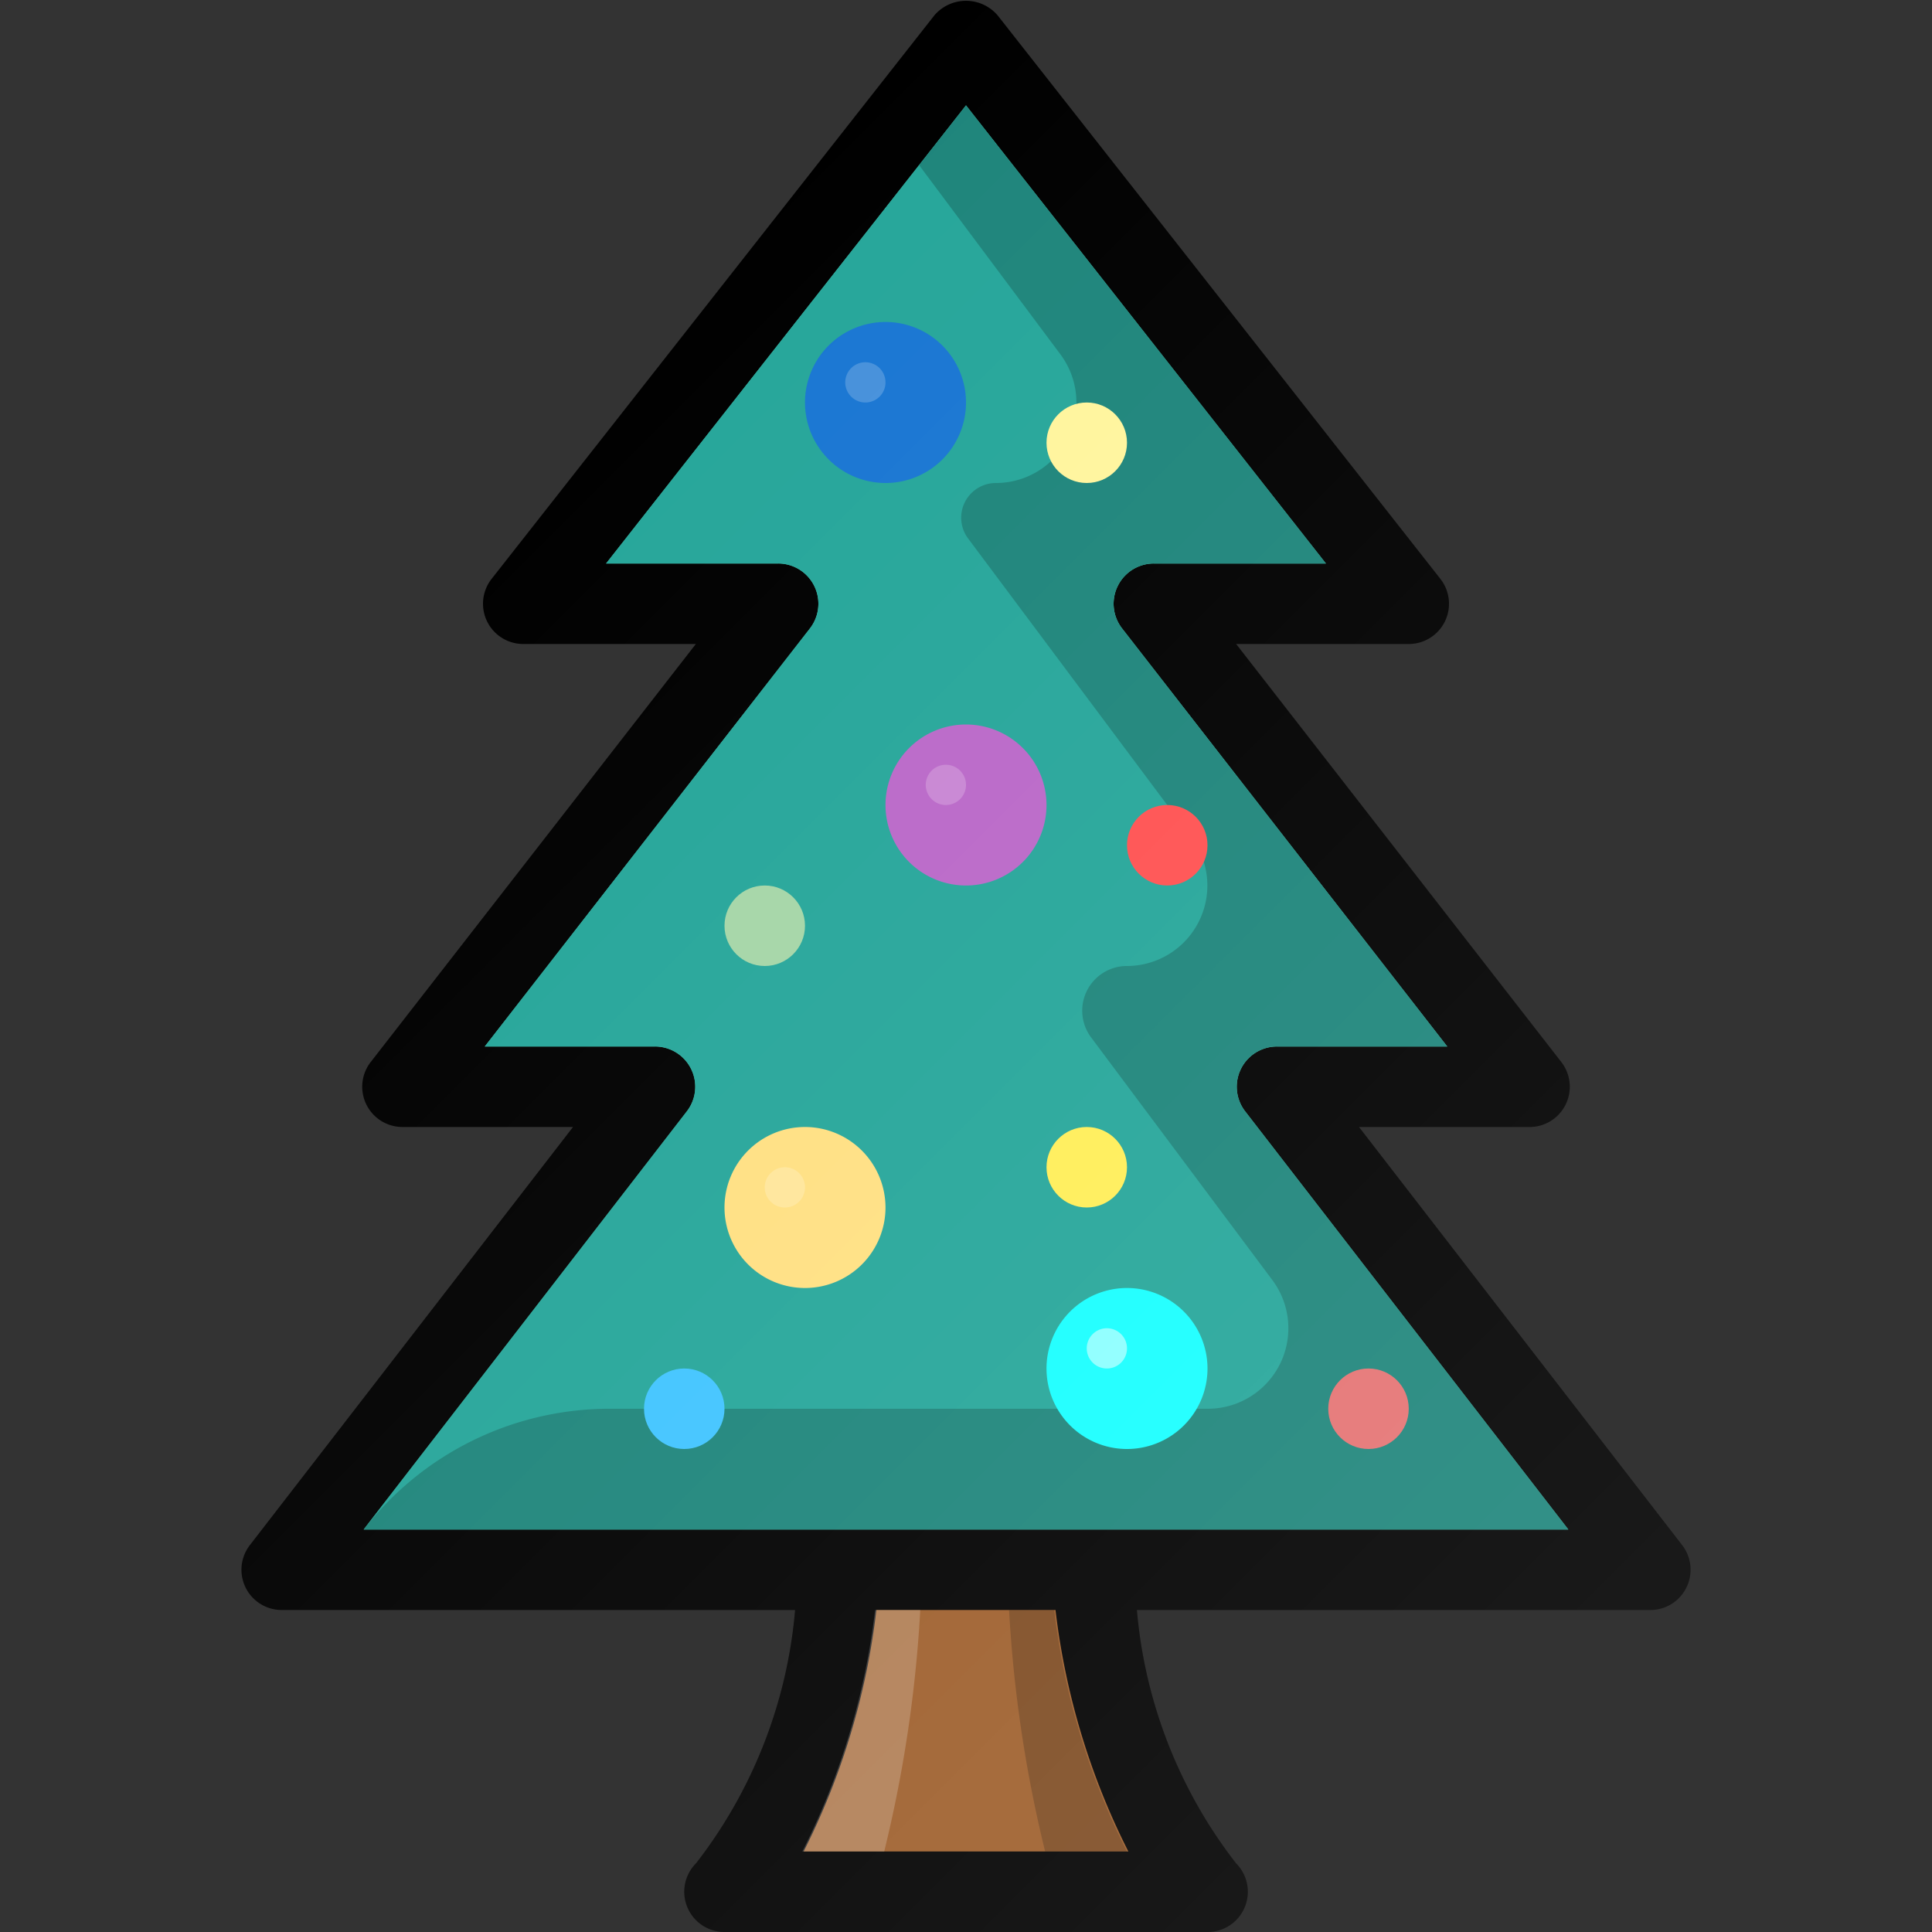 <?xml version="1.0" ?><svg viewBox="0 0 24 24" xmlns="http://www.w3.org/2000/svg" xmlns:xlink="http://www.w3.org/1999/xlink"><rect x="0" y="0" width="24" height="24" fill="#333333" stroke="none"/><defs><linearGradient gradientUnits="userSpaceOnUse" id="a" x1="4.772" x2="19.228" y1="7.022" y2="21.479"><stop offset="0" stop-color="#fff" stop-opacity="0"/><stop offset="1" stop-color="#fff" stop-opacity="0.1"/></linearGradient></defs><title/><path d="M20.896,19.194,16.882,14H19a.5.5,0,0,0,.395-.807L15.356,8H17.5a.5.5,0,0,0,.393-.809l-5.5-7a.517.517,0,0,0-.786,0l-5.5,7A.5.5,0,0,0,6.5,8H8.644L4.605,13.193A.5.5,0,0,0,5,14H7.118L3.104,19.194A.5.5,0,0,0,3.5,20H9.877a5.966,5.966,0,0,1-1.23,3.146A.5.5,0,0,0,9,24h6a.5.5,0,0,0,.354-.854A5.966,5.966,0,0,1,14.123,20H20.5a.5.5,0,0,0,.396-.806Z"/><path d="M4.518,19l4.014-5.194A.5.5,0,0,0,8.136,13H6.022L10.061,7.807A.5.5,0,0,0,9.666,7H7.529L12,1.309,16.471,7H14.334a.5.5,0,0,0-.395.807L17.978,13H15.864a.5.5,0,0,0-.396.806L19.482,19Z" fill="#4cbea0"/><path d="M4.518,19l4.014-5.194A.5.5,0,0,0,8.136,13H6.022L10.061,7.807A.5.5,0,0,0,9.666,7H7.529L12,1.309,16.471,7H14.334a.5.5,0,0,0-.395.807L17.978,13H15.864a.5.5,0,0,0-.396.806L19.482,19Z" fill="#26a69a"/><path d="M11,6a1,1,0,1,0-1-1A1.001,1.001,0,0,0,11,6Z" fill="#1976d2"/><path d="M10.75,5a.25.25,0,1,0-.25-.25A.25.25,0,0,0,10.75,5Z" fill="#fff" opacity="0.2"/><path d="M14.017,23H9.983a8.959,8.959,0,0,0,.904-3h2.225A8.959,8.959,0,0,0,14.017,23Z" fill="#9e5f2c"/><path d="M10.871,20a8.958,8.958,0,0,1-.904,3h1.017a16.341,16.341,0,0,0,.448-3Z" fill="#fff" opacity="0.2"/><path d="M13.096,20H12.535a16.341,16.341,0,0,0,.448,3H14A8.958,8.958,0,0,1,13.096,20Z" opacity="0.2"/><path d="M10,14a1,1,0,1,0,1,1A1.001,1.001,0,0,0,10,14Z" fill="#ffe082"/><path d="M12,9a1,1,0,1,0,1,1A1.001,1.001,0,0,0,12,9Z" fill="#ba68c8"/><circle cx="13.5" cy="14.5" fill="#ffee58" r="0.5"/><path d="M11.75,10a.25.25,0,1,0-.25-.25A.25.25,0,0,0,11.75,10Z" fill="#fff" opacity="0.2"/><path d="M9.75,15a.25.25,0,1,0-.25-.25A.25.25,0,0,0,9.75,15Z" fill="#fff" opacity="0.2"/><circle cx="9.5" cy="11.5" fill="#a5d6a7" r="0.5"/><path d="M15.468,13.806A.5.5,0,0,1,15.864,13h2.114L13.939,7.807A.5.5,0,0,1,14.334,7h2.138L12,1.309l-.583.742,1.756,2.351A1,1,0,0,1,12.372,6h0a.431.431,0,0,0-.346.689l2.773,3.712A1,1,0,0,1,13.998,12h0a.555.555,0,0,0-.444.887l2.252,3.015A1,1,0,0,1,15.005,17.5H7.573A3.86,3.86,0,0,0,4.518,19H19.482Z" opacity="0.2"/><circle cx="13.5" cy="5.5" fill="#fff59d" r="0.5"/><circle cx="8.5" cy="17.5" fill="#40c4ff" r="0.5"/><path d="M14,16a1,1,0,1,0,1,1A1.001,1.001,0,0,0,14,16Z" fill="#18ffff"/><path d="M13.75,17a.25.25,0,1,0-.25-.25A.25.25,0,0,0,13.75,17Z" fill="#fff" opacity="0.5"/><circle cx="17" cy="17.5" fill="#e57373" r="0.5"/><circle cx="14.5" cy="10.5" fill="#ff5252" r="0.5"/><path d="M20.896,19.194,16.882,14H19a.5.5,0,0,0,.395-.807L15.356,8H17.5a.5.5,0,0,0,.393-.809l-5.5-7a.517.517,0,0,0-.786,0l-5.5,7A.5.5,0,0,0,6.5,8H8.644L4.605,13.193A.5.5,0,0,0,5,14H7.118L3.104,19.194A.5.5,0,0,0,3.5,20H9.877a5.966,5.966,0,0,1-1.23,3.146A.5.5,0,0,0,9,24h6a.5.5,0,0,0,.354-.854A5.966,5.966,0,0,1,14.123,20H20.5a.5.5,0,0,0,.396-.806Z" fill="url(#a)"/></svg>